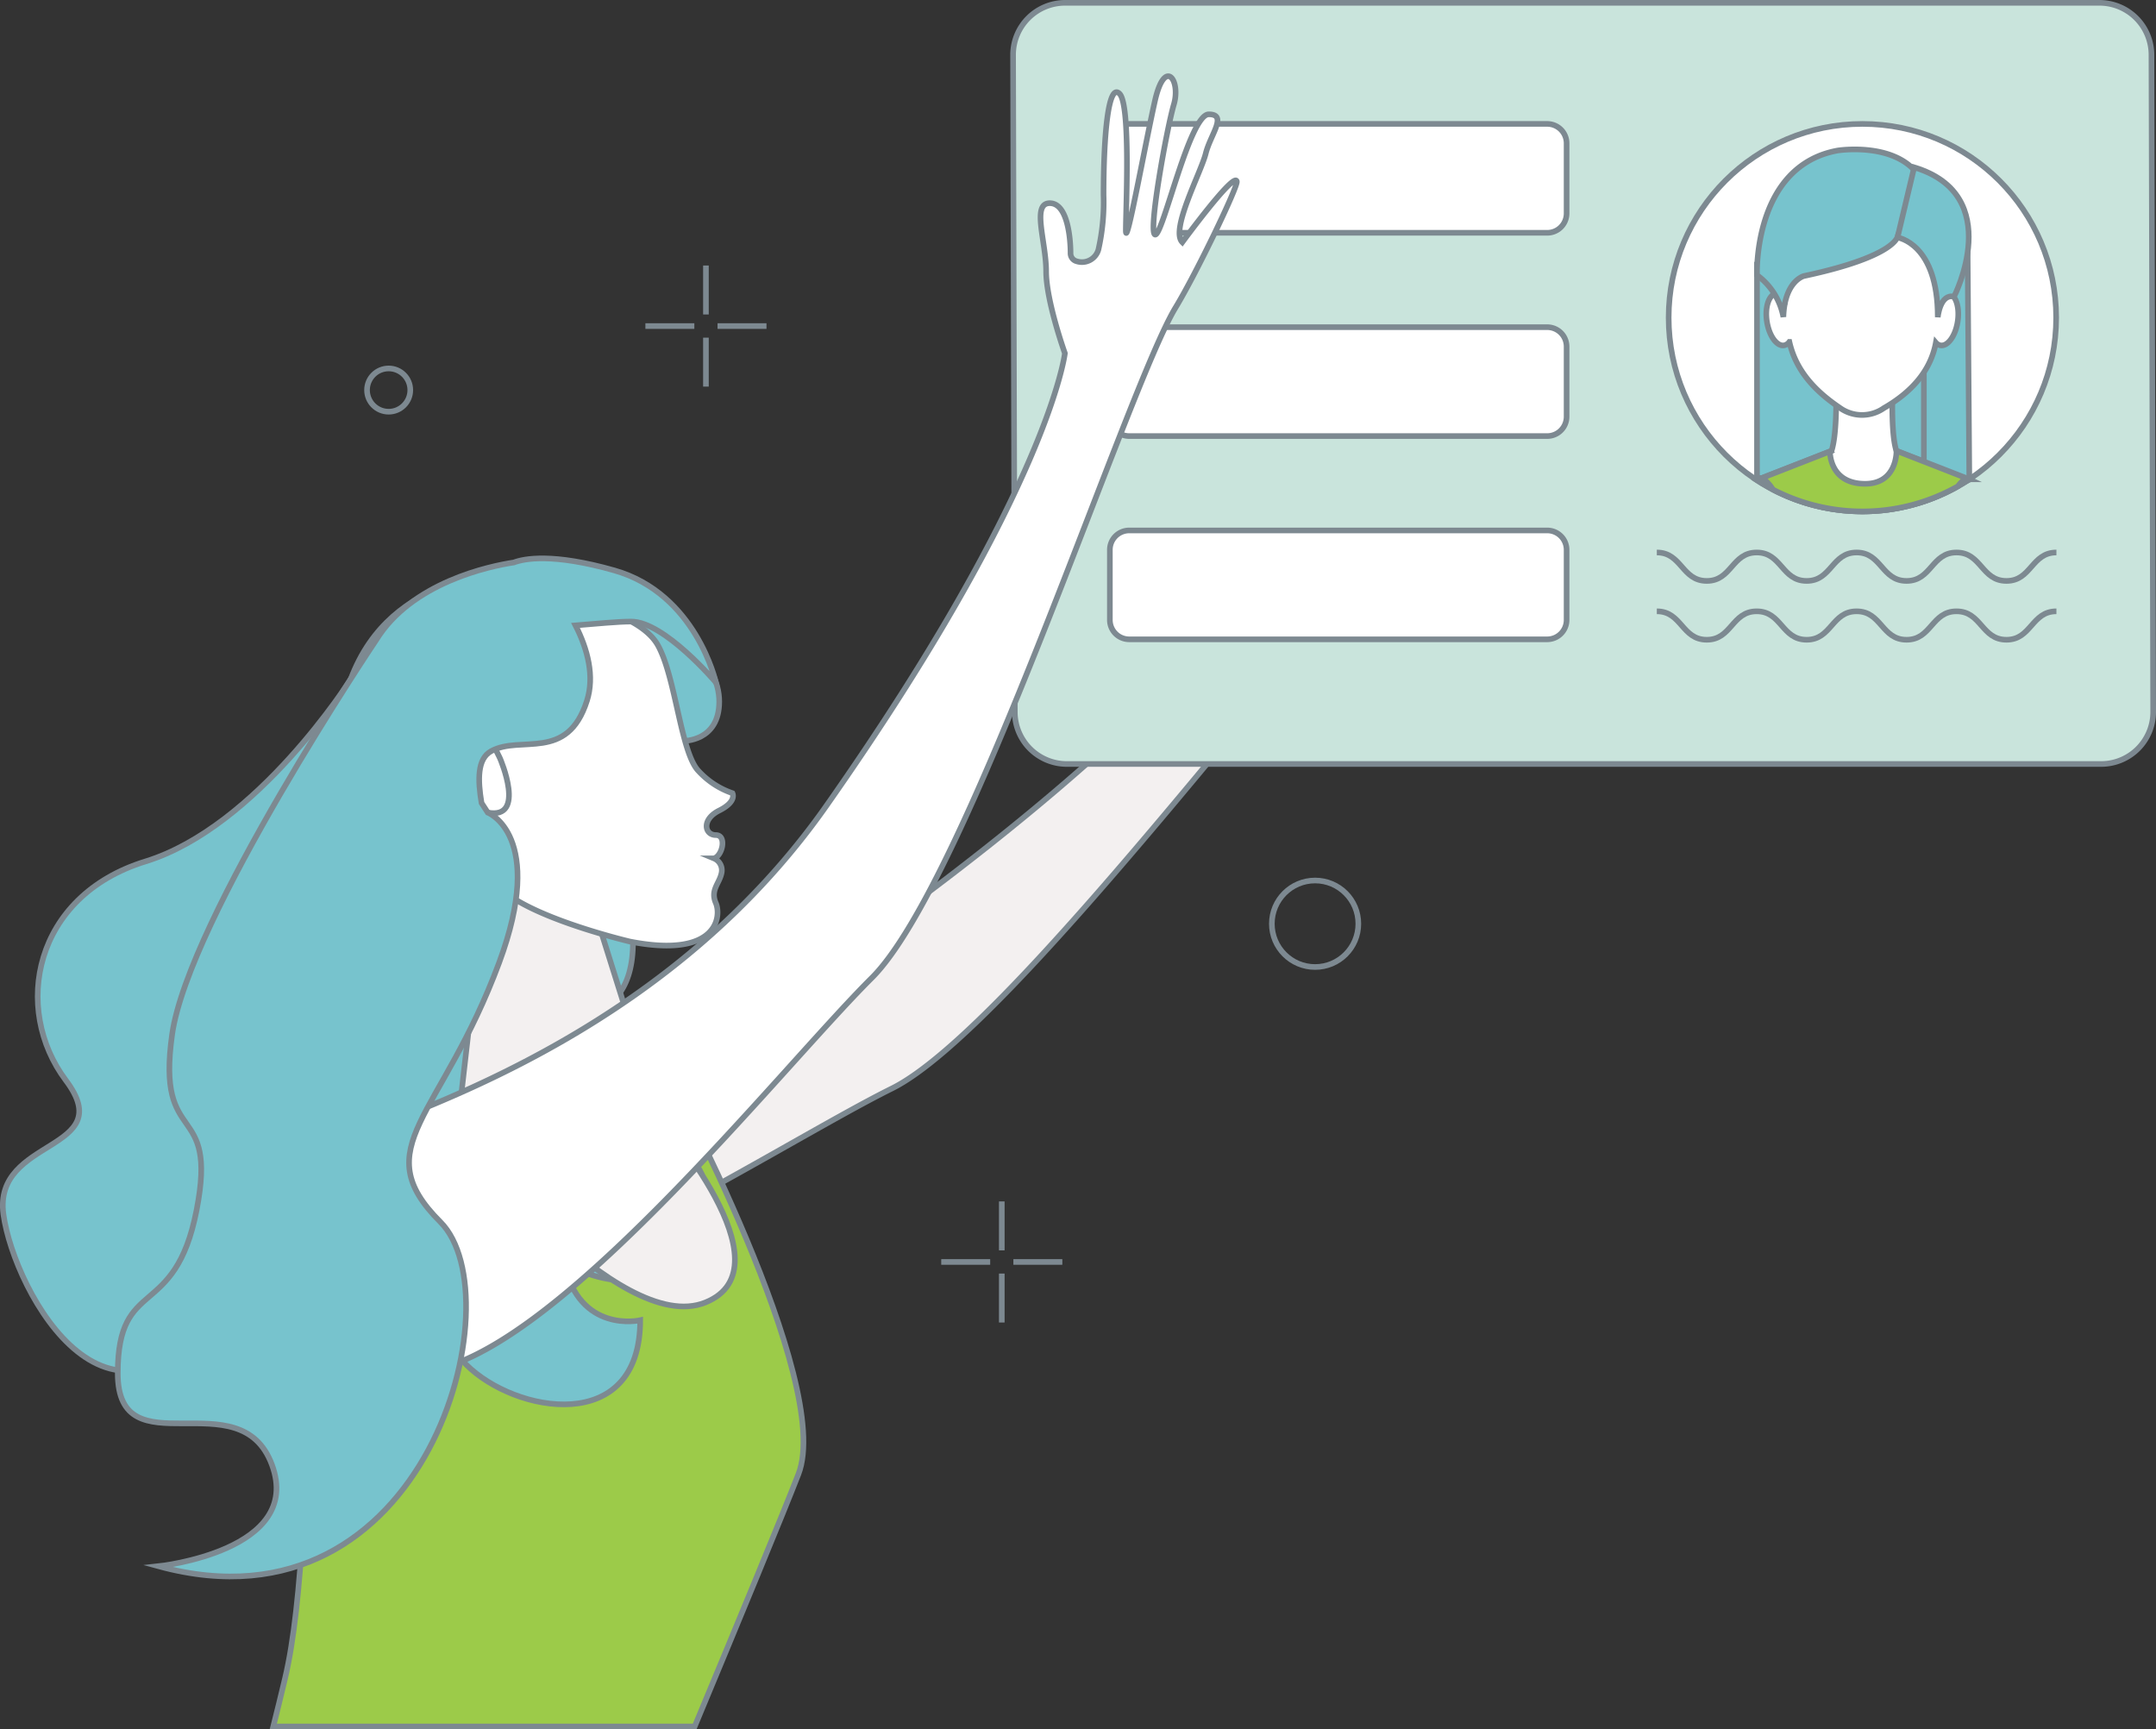 <svg xmlns="http://www.w3.org/2000/svg" width="382.735" height="307" viewBox="0 0 382.735 307"><rect x="0" y="0" width="382.735" height="307" fill="#333333" stroke="none"/><defs><style>.a{fill:#f3f0f0;}.a,.b,.c,.d,.e,.f{stroke:#7d8991;stroke-miterlimit:10;}.b{fill:#c9e4dc;}.c{fill:#fff;}.d{fill:#77c3cd;}.e{fill:#9ccb49;}.f{fill:none;}</style></defs><g transform="translate(0.497 0.5)"><path class="a" d="M239.887,4224.2c19.177-.665,67.265-5.254,105.25-33.29,55.351-40.853,65.6-62.75,65.6-62.75s-.214-9.852,1.459-14.858,1.348-12.294,4.447-11.259,1.4,7.446.68,9.591a1.456,1.456,0,0,0,.592,1.714,3.029,3.029,0,0,0,4.333-.8,38.182,38.182,0,0,0,3.913-8.853c3.348-10.011,7.124-18.7,8.4-16.159s-5.43,19.764-6.625,23.342,8.04-13.312,12.178-20.143,5.535-1.993,2.99,1.663-11.772,20.437-10.462,20.874,12.557-18.319,15.772-17.244-.853,3.514-2.709,6.425-10.314,10.862-8.938,13.621c0,0,12.919-9.133,12.589-7.145-.165.988-11.937,13.139-17.368,17.736-12.772,10.815-67.327,85.092-88.915,95.792-21.045,10.432-76.289,46.739-98.161,40.9C230.611,4247.13,233.923,4242.035,239.887,4224.2Z" transform="translate(-185.242 -4029.719)"/><g transform="translate(179.346)"><path class="b" d="M666.952,4051.781H850.609a9.241,9.241,0,0,0,9.214-9.214l-.307-116.706a9.241,9.241,0,0,0-9.214-9.213H666.645a9.241,9.241,0,0,0-9.214,9.213l.307,116.706A9.241,9.241,0,0,0,666.952,4051.781Z" transform="translate(-657.431 -3916.648)"/><g transform="translate(17.178 21.498)"><g transform="translate(99.199)"><circle class="c" cx="34.397" cy="34.397" r="34.397"/><rect class="d" width="36.459" height="37.874" transform="translate(15.684 24.99)"/><path class="c" d="M1100.541,4154.814c.93-2.773.824-9.225.824-9.225h9.99s-.212,6.444.7,9.219l12.778,4.99s.061.022.163.07a34.408,34.408,0,0,1-37.737.135,2.966,2.966,0,0,1,.519-.2Z" transform="translate(-1071.628 -4096.775)"/><path class="d" d="M1183.893,4104.231l8.067-3.33-.3-40.032-7.77-.482Z" transform="translate(-1138.584 -4037.741)"/><path class="c" d="M1094.536,4036.1a1.691,1.691,0,0,1,1.477.589c-.161-2.909-.178-5.842-.083-8.628a30.552,30.552,0,0,1,1.272-8.435s4.383-4.8,13.009-5.066c8.619.452,12.985,5.419,12.985,5.42,1.6,5.144,1.41,10.891.814,16.454a1.507,1.507,0,0,1,1.183-.333c1.289.243,2,2.5,1.592,5.04s-1.784,4.4-3.071,4.157a1.449,1.449,0,0,1-.793-.474c-.966,5.254-4.641,8.983-9.22,11.614a6.763,6.763,0,0,1-7.881-.084c-4.343-2.945-7.735-6.538-8.9-11.667a1.524,1.524,0,0,1-.909.611c-1.287.244-2.663-1.616-3.072-4.157S1093.246,4036.347,1094.536,4036.1Z" transform="translate(-1075.487 -4005.991)"/><path class="d" d="M1087.418,4023.7s-.757-19.365,14.322-22.115c0,0,10.693-1.708,14.7,4.925l-4.011,10.154s.072,3.628-16.686,7.2c0,0-3.431.876-3.643,7.277A11.971,11.971,0,0,0,1087.418,4023.7Z" transform="translate(-1071.734 -3996.861)"/><path class="d" d="M1168.641,4024.205s7.187.995,7.151,14.162c0,0,.4-4.233,2.886-3.66,0,0,9.256-18.025-7.073-22.956Z" transform="translate(-1128.017 -4004.042)"/><path class="e" d="M1108.707,4181.474c5.748,0,5.565-5.849,5.565-5.849l12.447,4.859a4.734,4.734,0,0,0-1.531,1.43,34.441,34.441,0,0,1-32.853.581,7.329,7.329,0,0,0-1.9-2.065l12.035-4.7S1102.3,4181.474,1108.707,4181.474Z" transform="translate(-1073.831 -4117.586)"/></g><path class="c" d="M716.8,4005.979h74.216a3.441,3.441,0,0,0,3.432-3.431v-12.469a3.442,3.442,0,0,0-3.432-3.431H716.8a3.442,3.442,0,0,0-3.432,3.431v12.469A3.441,3.441,0,0,0,716.8,4005.979Z" transform="translate(-713.365 -3986.648)"/><path class="c" d="M716.8,4123.48h74.216a3.442,3.442,0,0,0,3.432-3.432V4107.58a3.442,3.442,0,0,0-3.432-3.431H716.8a3.442,3.442,0,0,0-3.432,3.431v12.469A3.442,3.442,0,0,0,716.8,4123.48Z" transform="translate(-713.365 -4068.062)"/><path class="c" d="M716.8,4240.979h74.216a3.442,3.442,0,0,0,3.432-3.431v-12.469a3.442,3.442,0,0,0-3.432-3.431H716.8a3.442,3.442,0,0,0-3.432,3.431v12.469A3.442,3.442,0,0,0,716.8,4240.979Z" transform="translate(-713.365 -4149.476)"/><path class="f" d="M1100.46,4234.4c-4.434,0-4.434,5.048-8.867,5.048s-4.434-5.048-8.867-5.048-4.433,5.048-8.867,5.048-4.433-5.048-8.867-5.048-4.434,5.048-8.868,5.048-4.433-5.048-8.866-5.048-4.433,5.048-8.866,5.048-4.434-5.048-8.868-5.048" transform="translate(-932.425 -4158.313)"/><path class="f" d="M1100.46,4268.4c-4.434,0-4.434,5.048-8.867,5.048s-4.434-5.048-8.867-5.048-4.433,5.048-8.867,5.048-4.433-5.048-8.867-5.048-4.434,5.048-8.868,5.048-4.433-5.048-8.866-5.048-4.433,5.048-8.866,5.048-4.434-5.048-8.868-5.048" transform="translate(-932.425 -4181.871)"/></g></g><path class="e" d="M304.627,4634.836H229.821c.646-2.555,1.34-5.382,2.084-8.518,6.349-26.75,3.173-99.75,3.173-99.75,8.163,2.719,64.725-7.78,64.725-7.78s29.586,54.936,23.237,71.258C320.206,4597.333,312.4,4616.192,304.627,4634.836Z" transform="translate(-181.802 -4328.836)"/><circle class="f" cx="7.678" cy="7.678" r="7.678" transform="translate(225.282 155.818)"/><circle class="f" cx="3.839" cy="3.839" r="3.839" transform="translate(64.659 64.911)"/><g transform="translate(166.591 212.789)"><line class="f" y1="8.691" transform="translate(10.749 0)"/><line class="f" y1="8.691" transform="translate(10.749 12.808)"/><line class="f" x2="8.691" transform="translate(12.808 10.749)"/><line class="f" x2="8.691" transform="translate(0 10.749)"/></g><g transform="translate(114.073 46.637)"><line class="f" y1="8.691" transform="translate(10.749 0)"/><line class="f" y1="8.691" transform="translate(10.749 12.808)"/><line class="f" x2="8.691" transform="translate(12.808 10.749)"/><line class="f" x2="8.691" transform="translate(0 10.749)"/></g><path class="d" d="M292.027,4231.045s-21.065-1.122-28.368,18.541-6.428,60.39,3.51,71.905,8.286,41.011,16.994,49.719,30.9,12.64,30.9-7.866c0,0-10.815,2.5-13.552-10.267,0,0,15.519,9.914,23.1-5.218s-8.708-16.537-8.708-16.537,7.866,10.393-1.686,8.146-15.078-10.852-15.078-21.856,16.2-3.985,14.517-24.208S299.144,4230.35,292.027,4231.045Z" transform="translate(-201.911 -4129.457)"/><path class="a" d="M360.44,4404.951l11.622,37s23.541,26.517,8.105,32.727-44.047-30.6-44.047-30.6l5.47-47.812Z" transform="translate(-255.454 -4243.944)"/><path class="d" d="M142,4291.952l-6.785-.515s-16.53,26.183-36.406,32.3-23.7,26.146-14.143,38.872-13,10.051-11.084,23.812,19.694,46.589,40.062,13.377S142,4291.952,142,4291.952Z" transform="translate(-73.467 -4171.309)"/><path class="d" d="M366.378,4240.042l30.825,17.013s6.4.144,6.4-6.98-7.852-14.1-15.848-18.175-18.026-5.828-18.026-5.828Z" transform="translate(-276.42 -4126.02)"/><path class="c" d="M355.868,4246.466s11.923,2.037,15.12,7.706,4.074,19.193,7.27,22.393a14.575,14.575,0,0,0,5.985,3.9s.849,1.478-2.35,3.078-2.582,4.357-.6,4.357,1.188,3.7-.341,4.14a2.28,2.28,0,0,1,1.361,2.569c-.362,1.889-2.037,3.029-1.021,5.358s.357,9.891-15.252,6.838c0,0-23.195-5.451-24.573-12s-11.7-30.324-2.907-39.117S355.868,4246.466,355.868,4246.466Z" transform="translate(-254.715 -4140.15)"/><path class="c" d="M343.733,4320.271s-4.211-9.16-6.173-7.2-2.941,15.484,3.983,16.792S343.733,4320.271,343.733,4320.271Z" transform="translate(-255.454 -4186.11)"/><path class="c" d="M266.261,4131.828c17.978-6.717,59.626-20.976,86.76-59.609,39.542-56.3,42.319-80.313,42.319-80.313s-3.329-9.276-3.329-14.554-2.619-12.088.647-12.088,3.686,6.618,3.686,8.88a1.458,1.458,0,0,0,1.1,1.438,3.032,3.032,0,0,0,3.86-2.132,38.152,38.152,0,0,0,.9-9.636c0-10.555.828-20,2.837-17.987s1.118,20.469,1.118,24.239,3.405-15.174,5.166-22.966,4.619-3.644,3.361.629-4.686,23.113-3.3,23.113,6.1-21.355,9.492-21.355.3,3.6-.534,6.955-6.337,13.57-4.157,15.751c0,0,9.355-12.759,9.673-10.768.158.991-7.156,16.247-10.847,22.327-8.685,14.306-36.872,102.052-53.952,119.047-16.651,16.567-57.529,68.515-80.128,69.908C262.234,4161.858,266.261,4150.634,266.261,4131.828Z" transform="translate(-206.797 -3929.692)"/><path class="d" d="M139.919,4366.089c0-17.372,10.133-9.169,13.995-28.957s-7.24-10.747-4.345-31.192,36.2-69.982,36.2-69.982c6.313-10.291,20.233-13.157,24.46-13.8,1.841-.692,6.91-1.7,17.848,1.412,14.54,4.146,18.015,19.878,18.015,19.878s-9.133-10.8-15.023-10.8c-2.435,0-6.182.382-9.892.678,2.154,4.218,3.423,9.036,2.029,13.389-3.489,10.908-11.775,6.036-17.01,8.943-2.467,1.371-2.384,5.083-1.7,9.194l1.108,1.711s10.423,4,2.011,26.658c-10.26,27.637-23.738,32.706-10.425,46.018s-2.253,74.15-50.029,61.12c0,0,25.777-2.728,20.128-18.013S139.919,4383.462,139.919,4366.089Z" transform="translate(-119.51 -4122.801)"/></g></svg>